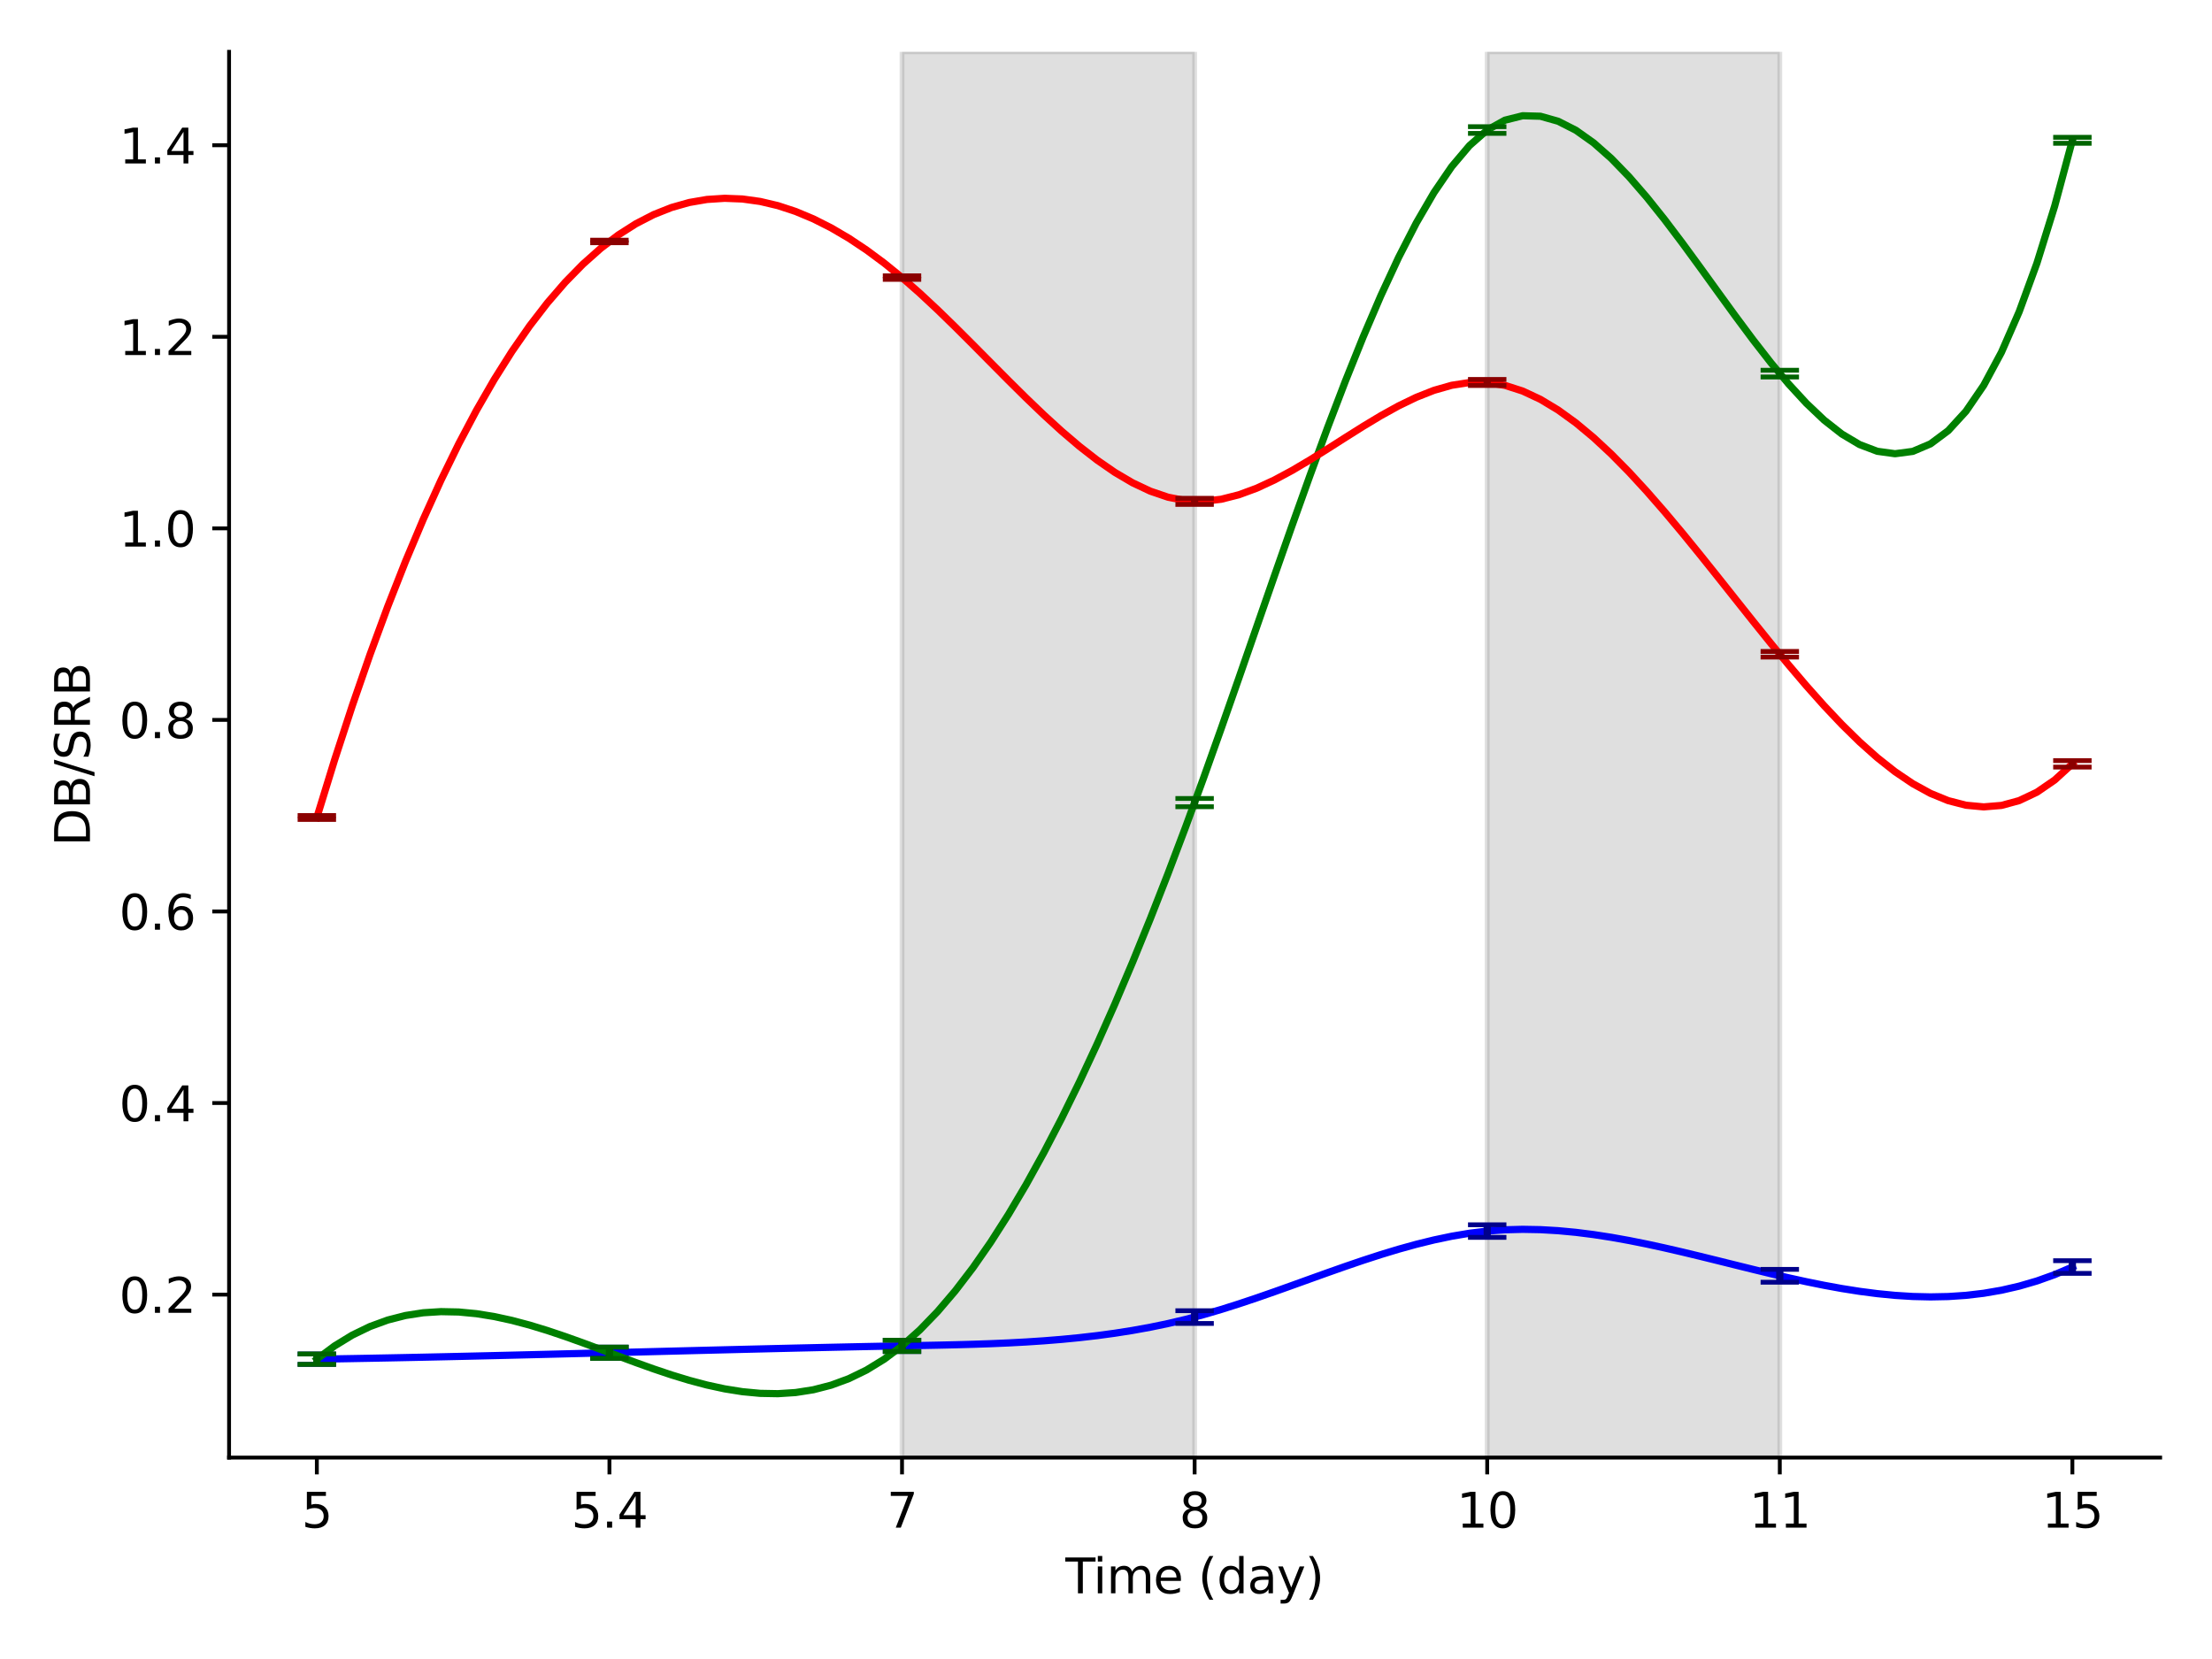 <?xml version="1.0" encoding="utf-8" standalone="no"?>
<!DOCTYPE svg PUBLIC "-//W3C//DTD SVG 1.1//EN"
  "http://www.w3.org/Graphics/SVG/1.1/DTD/svg11.dtd">
<svg xmlns:xlink="http://www.w3.org/1999/xlink" width="460.8pt" height="345.6pt" viewBox="0 0 460.8 345.6" xmlns="http://www.w3.org/2000/svg" version="1.1">
 <defs>
  <style type="text/css">*{stroke-linejoin: round; stroke-linecap: butt}</style>
 </defs>
 <g id="figure_1">
  <g id="patch_1">
   <path d="M 0 345.6 
L 460.8 345.6 
L 460.8 0 
L 0 0 
L 0 345.6 
z
" style="fill: none"/>
  </g>
  <g id="axes_1">
   <g id="patch_2">
    <path d="M 47.72 303.64 
L 450 303.64 
L 450 10.8 
L 47.72 10.8 
L 47.72 303.64 
z
" style="fill: none"/>
   </g>
   <g id="patch_3">
    <path d="M 187.908 303.64 
L 187.908 10.8 
L 248.86 10.8 
L 248.86 303.64 
z
" clip-path="url(#pcff5636d56)" style="fill: #808080; opacity: 0.25; stroke: #808080; stroke-linejoin: miter"/>
   </g>
   <g id="patch_4">
    <path d="M 309.812 303.64 
L 309.812 10.8 
L 370.763 10.8 
L 370.763 303.64 
z
" clip-path="url(#pcff5636d56)" style="fill: #808080; opacity: 0.25; stroke: #808080; stroke-linejoin: miter"/>
   </g>
   <g id="matplotlib.axis_1">
    <g id="xtick_1">
     <g id="line2d_1">
      <defs>
       <path id="mb1da274ef9" d="M 0 0 
L 0 3.5 
" style="stroke: #000000; stroke-width: 0.8"/>
      </defs>
      <g>
       <use xlink:href="#mb1da274ef9" x="66.005" y="303.64" style="stroke: #000000; stroke-width: 0.8"/>
      </g>
     </g>
     <g id="text_1">
      <!-- 5 -->
      <g transform="translate(62.824 318.238) scale(0.1 -0.1)">
       <defs>
        <path id="DejaVuSans-35" d="M 691 4666 
L 3169 4666 
L 3169 4134 
L 1269 4134 
L 1269 2991 
Q 1406 3038 1543 3061 
Q 1681 3084 1819 3084 
Q 2600 3084 3056 2656 
Q 3513 2228 3513 1497 
Q 3513 744 3044 326 
Q 2575 -91 1722 -91 
Q 1428 -91 1123 -41 
Q 819 9 494 109 
L 494 744 
Q 775 591 1075 516 
Q 1375 441 1709 441 
Q 2250 441 2565 725 
Q 2881 1009 2881 1497 
Q 2881 1984 2565 2268 
Q 2250 2553 1709 2553 
Q 1456 2553 1204 2497 
Q 953 2441 691 2322 
L 691 4666 
z
" transform="scale(0.016)"/>
       </defs>
       <use xlink:href="#DejaVuSans-35"/>
      </g>
     </g>
    </g>
    <g id="xtick_2">
     <g id="line2d_2">
      <g>
       <use xlink:href="#mb1da274ef9" x="126.957" y="303.64" style="stroke: #000000; stroke-width: 0.8"/>
      </g>
     </g>
     <g id="text_2">
      <!-- 5.4 -->
      <g transform="translate(119.005 318.238) scale(0.1 -0.1)">
       <defs>
        <path id="DejaVuSans-2e" d="M 684 794 
L 1344 794 
L 1344 0 
L 684 0 
L 684 794 
z
" transform="scale(0.016)"/>
        <path id="DejaVuSans-34" d="M 2419 4116 
L 825 1625 
L 2419 1625 
L 2419 4116 
z
M 2253 4666 
L 3047 4666 
L 3047 1625 
L 3713 1625 
L 3713 1100 
L 3047 1100 
L 3047 0 
L 2419 0 
L 2419 1100 
L 313 1100 
L 313 1709 
L 2253 4666 
z
" transform="scale(0.016)"/>
       </defs>
       <use xlink:href="#DejaVuSans-35"/>
       <use xlink:href="#DejaVuSans-2e" x="63.623"/>
       <use xlink:href="#DejaVuSans-34" x="95.41"/>
      </g>
     </g>
    </g>
    <g id="xtick_3">
     <g id="line2d_3">
      <g>
       <use xlink:href="#mb1da274ef9" x="187.908" y="303.64" style="stroke: #000000; stroke-width: 0.8"/>
      </g>
     </g>
     <g id="text_3">
      <!-- 7 -->
      <g transform="translate(184.727 318.238) scale(0.1 -0.1)">
       <defs>
        <path id="DejaVuSans-37" d="M 525 4666 
L 3525 4666 
L 3525 4397 
L 1831 0 
L 1172 0 
L 2766 4134 
L 525 4134 
L 525 4666 
z
" transform="scale(0.016)"/>
       </defs>
       <use xlink:href="#DejaVuSans-37"/>
      </g>
     </g>
    </g>
    <g id="xtick_4">
     <g id="line2d_4">
      <g>
       <use xlink:href="#mb1da274ef9" x="248.86" y="303.64" style="stroke: #000000; stroke-width: 0.8"/>
      </g>
     </g>
     <g id="text_4">
      <!-- 8 -->
      <g transform="translate(245.679 318.238) scale(0.1 -0.1)">
       <defs>
        <path id="DejaVuSans-38" d="M 2034 2216 
Q 1584 2216 1326 1975 
Q 1069 1734 1069 1313 
Q 1069 891 1326 650 
Q 1584 409 2034 409 
Q 2484 409 2743 651 
Q 3003 894 3003 1313 
Q 3003 1734 2745 1975 
Q 2488 2216 2034 2216 
z
M 1403 2484 
Q 997 2584 770 2862 
Q 544 3141 544 3541 
Q 544 4100 942 4425 
Q 1341 4750 2034 4750 
Q 2731 4750 3128 4425 
Q 3525 4100 3525 3541 
Q 3525 3141 3298 2862 
Q 3072 2584 2669 2484 
Q 3125 2378 3379 2068 
Q 3634 1759 3634 1313 
Q 3634 634 3220 271 
Q 2806 -91 2034 -91 
Q 1263 -91 848 271 
Q 434 634 434 1313 
Q 434 1759 690 2068 
Q 947 2378 1403 2484 
z
M 1172 3481 
Q 1172 3119 1398 2916 
Q 1625 2713 2034 2713 
Q 2441 2713 2670 2916 
Q 2900 3119 2900 3481 
Q 2900 3844 2670 4047 
Q 2441 4250 2034 4250 
Q 1625 4250 1398 4047 
Q 1172 3844 1172 3481 
z
" transform="scale(0.016)"/>
       </defs>
       <use xlink:href="#DejaVuSans-38"/>
      </g>
     </g>
    </g>
    <g id="xtick_5">
     <g id="line2d_5">
      <g>
       <use xlink:href="#mb1da274ef9" x="309.812" y="303.64" style="stroke: #000000; stroke-width: 0.8"/>
      </g>
     </g>
     <g id="text_5">
      <!-- 10 -->
      <g transform="translate(303.449 318.238) scale(0.1 -0.1)">
       <defs>
        <path id="DejaVuSans-31" d="M 794 531 
L 1825 531 
L 1825 4091 
L 703 3866 
L 703 4441 
L 1819 4666 
L 2450 4666 
L 2450 531 
L 3481 531 
L 3481 0 
L 794 0 
L 794 531 
z
" transform="scale(0.016)"/>
        <path id="DejaVuSans-30" d="M 2034 4250 
Q 1547 4250 1301 3770 
Q 1056 3291 1056 2328 
Q 1056 1369 1301 889 
Q 1547 409 2034 409 
Q 2525 409 2770 889 
Q 3016 1369 3016 2328 
Q 3016 3291 2770 3770 
Q 2525 4250 2034 4250 
z
M 2034 4750 
Q 2819 4750 3233 4129 
Q 3647 3509 3647 2328 
Q 3647 1150 3233 529 
Q 2819 -91 2034 -91 
Q 1250 -91 836 529 
Q 422 1150 422 2328 
Q 422 3509 836 4129 
Q 1250 4750 2034 4750 
z
" transform="scale(0.016)"/>
       </defs>
       <use xlink:href="#DejaVuSans-31"/>
       <use xlink:href="#DejaVuSans-30" x="63.623"/>
      </g>
     </g>
    </g>
    <g id="xtick_6">
     <g id="line2d_6">
      <g>
       <use xlink:href="#mb1da274ef9" x="370.763" y="303.64" style="stroke: #000000; stroke-width: 0.8"/>
      </g>
     </g>
     <g id="text_6">
      <!-- 11 -->
      <g transform="translate(364.401 318.238) scale(0.1 -0.1)">
       <use xlink:href="#DejaVuSans-31"/>
       <use xlink:href="#DejaVuSans-31" x="63.623"/>
      </g>
     </g>
    </g>
    <g id="xtick_7">
     <g id="line2d_7">
      <g>
       <use xlink:href="#mb1da274ef9" x="431.715" y="303.64" style="stroke: #000000; stroke-width: 0.8"/>
      </g>
     </g>
     <g id="text_7">
      <!-- 15 -->
      <g transform="translate(425.352 318.238) scale(0.1 -0.1)">
       <use xlink:href="#DejaVuSans-31"/>
       <use xlink:href="#DejaVuSans-35" x="63.623"/>
      </g>
     </g>
    </g>
    <g id="text_8">
     <!-- Time (day) -->
     <g transform="translate(221.938 331.917) scale(0.1 -0.1)">
      <defs>
       <path id="DejaVuSans-54" d="M -19 4666 
L 3928 4666 
L 3928 4134 
L 2272 4134 
L 2272 0 
L 1638 0 
L 1638 4134 
L -19 4134 
L -19 4666 
z
" transform="scale(0.016)"/>
       <path id="DejaVuSans-69" d="M 603 3500 
L 1178 3500 
L 1178 0 
L 603 0 
L 603 3500 
z
M 603 4863 
L 1178 4863 
L 1178 4134 
L 603 4134 
L 603 4863 
z
" transform="scale(0.016)"/>
       <path id="DejaVuSans-6d" d="M 3328 2828 
Q 3544 3216 3844 3400 
Q 4144 3584 4550 3584 
Q 5097 3584 5394 3201 
Q 5691 2819 5691 2113 
L 5691 0 
L 5113 0 
L 5113 2094 
Q 5113 2597 4934 2840 
Q 4756 3084 4391 3084 
Q 3944 3084 3684 2787 
Q 3425 2491 3425 1978 
L 3425 0 
L 2847 0 
L 2847 2094 
Q 2847 2600 2669 2842 
Q 2491 3084 2119 3084 
Q 1678 3084 1418 2786 
Q 1159 2488 1159 1978 
L 1159 0 
L 581 0 
L 581 3500 
L 1159 3500 
L 1159 2956 
Q 1356 3278 1631 3431 
Q 1906 3584 2284 3584 
Q 2666 3584 2933 3390 
Q 3200 3197 3328 2828 
z
" transform="scale(0.016)"/>
       <path id="DejaVuSans-65" d="M 3597 1894 
L 3597 1613 
L 953 1613 
Q 991 1019 1311 708 
Q 1631 397 2203 397 
Q 2534 397 2845 478 
Q 3156 559 3463 722 
L 3463 178 
Q 3153 47 2828 -22 
Q 2503 -91 2169 -91 
Q 1331 -91 842 396 
Q 353 884 353 1716 
Q 353 2575 817 3079 
Q 1281 3584 2069 3584 
Q 2775 3584 3186 3129 
Q 3597 2675 3597 1894 
z
M 3022 2063 
Q 3016 2534 2758 2815 
Q 2500 3097 2075 3097 
Q 1594 3097 1305 2825 
Q 1016 2553 972 2059 
L 3022 2063 
z
" transform="scale(0.016)"/>
       <path id="DejaVuSans-20" transform="scale(0.016)"/>
       <path id="DejaVuSans-28" d="M 1984 4856 
Q 1566 4138 1362 3434 
Q 1159 2731 1159 2009 
Q 1159 1288 1364 580 
Q 1569 -128 1984 -844 
L 1484 -844 
Q 1016 -109 783 600 
Q 550 1309 550 2009 
Q 550 2706 781 3412 
Q 1013 4119 1484 4856 
L 1984 4856 
z
" transform="scale(0.016)"/>
       <path id="DejaVuSans-64" d="M 2906 2969 
L 2906 4863 
L 3481 4863 
L 3481 0 
L 2906 0 
L 2906 525 
Q 2725 213 2448 61 
Q 2172 -91 1784 -91 
Q 1150 -91 751 415 
Q 353 922 353 1747 
Q 353 2572 751 3078 
Q 1150 3584 1784 3584 
Q 2172 3584 2448 3432 
Q 2725 3281 2906 2969 
z
M 947 1747 
Q 947 1113 1208 752 
Q 1469 391 1925 391 
Q 2381 391 2643 752 
Q 2906 1113 2906 1747 
Q 2906 2381 2643 2742 
Q 2381 3103 1925 3103 
Q 1469 3103 1208 2742 
Q 947 2381 947 1747 
z
" transform="scale(0.016)"/>
       <path id="DejaVuSans-61" d="M 2194 1759 
Q 1497 1759 1228 1600 
Q 959 1441 959 1056 
Q 959 750 1161 570 
Q 1363 391 1709 391 
Q 2188 391 2477 730 
Q 2766 1069 2766 1631 
L 2766 1759 
L 2194 1759 
z
M 3341 1997 
L 3341 0 
L 2766 0 
L 2766 531 
Q 2569 213 2275 61 
Q 1981 -91 1556 -91 
Q 1019 -91 701 211 
Q 384 513 384 1019 
Q 384 1609 779 1909 
Q 1175 2209 1959 2209 
L 2766 2209 
L 2766 2266 
Q 2766 2663 2505 2880 
Q 2244 3097 1772 3097 
Q 1472 3097 1187 3025 
Q 903 2953 641 2809 
L 641 3341 
Q 956 3463 1253 3523 
Q 1550 3584 1831 3584 
Q 2591 3584 2966 3190 
Q 3341 2797 3341 1997 
z
" transform="scale(0.016)"/>
       <path id="DejaVuSans-79" d="M 2059 -325 
Q 1816 -950 1584 -1140 
Q 1353 -1331 966 -1331 
L 506 -1331 
L 506 -850 
L 844 -850 
Q 1081 -850 1212 -737 
Q 1344 -625 1503 -206 
L 1606 56 
L 191 3500 
L 800 3500 
L 1894 763 
L 2988 3500 
L 3597 3500 
L 2059 -325 
z
" transform="scale(0.016)"/>
       <path id="DejaVuSans-29" d="M 513 4856 
L 1013 4856 
Q 1481 4119 1714 3412 
Q 1947 2706 1947 2009 
Q 1947 1309 1714 600 
Q 1481 -109 1013 -844 
L 513 -844 
Q 928 -128 1133 580 
Q 1338 1288 1338 2009 
Q 1338 2731 1133 3434 
Q 928 4138 513 4856 
z
" transform="scale(0.016)"/>
      </defs>
      <use xlink:href="#DejaVuSans-54"/>
      <use xlink:href="#DejaVuSans-69" x="57.959"/>
      <use xlink:href="#DejaVuSans-6d" x="85.742"/>
      <use xlink:href="#DejaVuSans-65" x="183.154"/>
      <use xlink:href="#DejaVuSans-20" x="244.678"/>
      <use xlink:href="#DejaVuSans-28" x="276.465"/>
      <use xlink:href="#DejaVuSans-64" x="315.479"/>
      <use xlink:href="#DejaVuSans-61" x="378.955"/>
      <use xlink:href="#DejaVuSans-79" x="440.234"/>
      <use xlink:href="#DejaVuSans-29" x="499.414"/>
     </g>
    </g>
   </g>
   <g id="matplotlib.axis_2">
    <g id="ytick_1">
     <g id="line2d_8">
      <defs>
       <path id="m3e3fe5057f" d="M 0 0 
L -3.5 0 
" style="stroke: #000000; stroke-width: 0.8"/>
      </defs>
      <g>
       <use xlink:href="#m3e3fe5057f" x="47.72" y="269.686" style="stroke: #000000; stroke-width: 0.8"/>
      </g>
     </g>
     <g id="text_9">
      <!-- 0.2 -->
      <g transform="translate(24.817 273.485) scale(0.1 -0.1)">
       <defs>
        <path id="DejaVuSans-32" d="M 1228 531 
L 3431 531 
L 3431 0 
L 469 0 
L 469 531 
Q 828 903 1448 1529 
Q 2069 2156 2228 2338 
Q 2531 2678 2651 2914 
Q 2772 3150 2772 3378 
Q 2772 3750 2511 3984 
Q 2250 4219 1831 4219 
Q 1534 4219 1204 4116 
Q 875 4013 500 3803 
L 500 4441 
Q 881 4594 1212 4672 
Q 1544 4750 1819 4750 
Q 2544 4750 2975 4387 
Q 3406 4025 3406 3419 
Q 3406 3131 3298 2873 
Q 3191 2616 2906 2266 
Q 2828 2175 2409 1742 
Q 1991 1309 1228 531 
z
" transform="scale(0.016)"/>
       </defs>
       <use xlink:href="#DejaVuSans-30"/>
       <use xlink:href="#DejaVuSans-2e" x="63.623"/>
       <use xlink:href="#DejaVuSans-32" x="95.41"/>
      </g>
     </g>
    </g>
    <g id="ytick_2">
     <g id="line2d_9">
      <g>
       <use xlink:href="#m3e3fe5057f" x="47.72" y="229.78" style="stroke: #000000; stroke-width: 0.8"/>
      </g>
     </g>
     <g id="text_10">
      <!-- 0.4 -->
      <g transform="translate(24.817 233.58) scale(0.1 -0.1)">
       <use xlink:href="#DejaVuSans-30"/>
       <use xlink:href="#DejaVuSans-2e" x="63.623"/>
       <use xlink:href="#DejaVuSans-34" x="95.41"/>
      </g>
     </g>
    </g>
    <g id="ytick_3">
     <g id="line2d_10">
      <g>
       <use xlink:href="#m3e3fe5057f" x="47.72" y="189.875" style="stroke: #000000; stroke-width: 0.8"/>
      </g>
     </g>
     <g id="text_11">
      <!-- 0.6 -->
      <g transform="translate(24.817 193.674) scale(0.1 -0.1)">
       <defs>
        <path id="DejaVuSans-36" d="M 2113 2584 
Q 1688 2584 1439 2293 
Q 1191 2003 1191 1497 
Q 1191 994 1439 701 
Q 1688 409 2113 409 
Q 2538 409 2786 701 
Q 3034 994 3034 1497 
Q 3034 2003 2786 2293 
Q 2538 2584 2113 2584 
z
M 3366 4563 
L 3366 3988 
Q 3128 4100 2886 4159 
Q 2644 4219 2406 4219 
Q 1781 4219 1451 3797 
Q 1122 3375 1075 2522 
Q 1259 2794 1537 2939 
Q 1816 3084 2150 3084 
Q 2853 3084 3261 2657 
Q 3669 2231 3669 1497 
Q 3669 778 3244 343 
Q 2819 -91 2113 -91 
Q 1303 -91 875 529 
Q 447 1150 447 2328 
Q 447 3434 972 4092 
Q 1497 4750 2381 4750 
Q 2619 4750 2861 4703 
Q 3103 4656 3366 4563 
z
" transform="scale(0.016)"/>
       </defs>
       <use xlink:href="#DejaVuSans-30"/>
       <use xlink:href="#DejaVuSans-2e" x="63.623"/>
       <use xlink:href="#DejaVuSans-36" x="95.41"/>
      </g>
     </g>
    </g>
    <g id="ytick_4">
     <g id="line2d_11">
      <g>
       <use xlink:href="#m3e3fe5057f" x="47.72" y="149.97" style="stroke: #000000; stroke-width: 0.8"/>
      </g>
     </g>
     <g id="text_12">
      <!-- 0.8 -->
      <g transform="translate(24.817 153.769) scale(0.1 -0.1)">
       <use xlink:href="#DejaVuSans-30"/>
       <use xlink:href="#DejaVuSans-2e" x="63.623"/>
       <use xlink:href="#DejaVuSans-38" x="95.41"/>
      </g>
     </g>
    </g>
    <g id="ytick_5">
     <g id="line2d_12">
      <g>
       <use xlink:href="#m3e3fe5057f" x="47.72" y="110.065" style="stroke: #000000; stroke-width: 0.8"/>
      </g>
     </g>
     <g id="text_13">
      <!-- 1.0 -->
      <g transform="translate(24.817 113.864) scale(0.1 -0.1)">
       <use xlink:href="#DejaVuSans-31"/>
       <use xlink:href="#DejaVuSans-2e" x="63.623"/>
       <use xlink:href="#DejaVuSans-30" x="95.41"/>
      </g>
     </g>
    </g>
    <g id="ytick_6">
     <g id="line2d_13">
      <g>
       <use xlink:href="#m3e3fe5057f" x="47.72" y="70.159" style="stroke: #000000; stroke-width: 0.8"/>
      </g>
     </g>
     <g id="text_14">
      <!-- 1.2 -->
      <g transform="translate(24.817 73.958) scale(0.1 -0.1)">
       <use xlink:href="#DejaVuSans-31"/>
       <use xlink:href="#DejaVuSans-2e" x="63.623"/>
       <use xlink:href="#DejaVuSans-32" x="95.41"/>
      </g>
     </g>
    </g>
    <g id="ytick_7">
     <g id="line2d_14">
      <g>
       <use xlink:href="#m3e3fe5057f" x="47.72" y="30.254" style="stroke: #000000; stroke-width: 0.8"/>
      </g>
     </g>
     <g id="text_15">
      <!-- 1.4 -->
      <g transform="translate(24.817 34.053) scale(0.1 -0.1)">
       <use xlink:href="#DejaVuSans-31"/>
       <use xlink:href="#DejaVuSans-2e" x="63.623"/>
       <use xlink:href="#DejaVuSans-34" x="95.41"/>
      </g>
     </g>
    </g>
    <g id="text_16">
     <!-- DB/SRB -->
     <g transform="translate(18.737 176.264) rotate(-90) scale(0.1 -0.1)">
      <defs>
       <path id="DejaVuSans-44" d="M 1259 4147 
L 1259 519 
L 2022 519 
Q 2988 519 3436 956 
Q 3884 1394 3884 2338 
Q 3884 3275 3436 3711 
Q 2988 4147 2022 4147 
L 1259 4147 
z
M 628 4666 
L 1925 4666 
Q 3281 4666 3915 4102 
Q 4550 3538 4550 2338 
Q 4550 1131 3912 565 
Q 3275 0 1925 0 
L 628 0 
L 628 4666 
z
" transform="scale(0.016)"/>
       <path id="DejaVuSans-42" d="M 1259 2228 
L 1259 519 
L 2272 519 
Q 2781 519 3026 730 
Q 3272 941 3272 1375 
Q 3272 1813 3026 2020 
Q 2781 2228 2272 2228 
L 1259 2228 
z
M 1259 4147 
L 1259 2741 
L 2194 2741 
Q 2656 2741 2882 2914 
Q 3109 3088 3109 3444 
Q 3109 3797 2882 3972 
Q 2656 4147 2194 4147 
L 1259 4147 
z
M 628 4666 
L 2241 4666 
Q 2963 4666 3353 4366 
Q 3744 4066 3744 3513 
Q 3744 3084 3544 2831 
Q 3344 2578 2956 2516 
Q 3422 2416 3680 2098 
Q 3938 1781 3938 1306 
Q 3938 681 3513 340 
Q 3088 0 2303 0 
L 628 0 
L 628 4666 
z
" transform="scale(0.016)"/>
       <path id="DejaVuSans-2f" d="M 1625 4666 
L 2156 4666 
L 531 -594 
L 0 -594 
L 1625 4666 
z
" transform="scale(0.016)"/>
       <path id="DejaVuSans-53" d="M 3425 4513 
L 3425 3897 
Q 3066 4069 2747 4153 
Q 2428 4238 2131 4238 
Q 1616 4238 1336 4038 
Q 1056 3838 1056 3469 
Q 1056 3159 1242 3001 
Q 1428 2844 1947 2747 
L 2328 2669 
Q 3034 2534 3370 2195 
Q 3706 1856 3706 1288 
Q 3706 609 3251 259 
Q 2797 -91 1919 -91 
Q 1588 -91 1214 -16 
Q 841 59 441 206 
L 441 856 
Q 825 641 1194 531 
Q 1563 422 1919 422 
Q 2459 422 2753 634 
Q 3047 847 3047 1241 
Q 3047 1584 2836 1778 
Q 2625 1972 2144 2069 
L 1759 2144 
Q 1053 2284 737 2584 
Q 422 2884 422 3419 
Q 422 4038 858 4394 
Q 1294 4750 2059 4750 
Q 2388 4750 2728 4690 
Q 3069 4631 3425 4513 
z
" transform="scale(0.016)"/>
       <path id="DejaVuSans-52" d="M 2841 2188 
Q 3044 2119 3236 1894 
Q 3428 1669 3622 1275 
L 4263 0 
L 3584 0 
L 2988 1197 
Q 2756 1666 2539 1819 
Q 2322 1972 1947 1972 
L 1259 1972 
L 1259 0 
L 628 0 
L 628 4666 
L 2053 4666 
Q 2853 4666 3247 4331 
Q 3641 3997 3641 3322 
Q 3641 2881 3436 2590 
Q 3231 2300 2841 2188 
z
M 1259 4147 
L 1259 2491 
L 2053 2491 
Q 2509 2491 2742 2702 
Q 2975 2913 2975 3322 
Q 2975 3731 2742 3939 
Q 2509 4147 2053 4147 
L 1259 4147 
z
" transform="scale(0.016)"/>
      </defs>
      <use xlink:href="#DejaVuSans-44"/>
      <use xlink:href="#DejaVuSans-42" x="77.002"/>
      <use xlink:href="#DejaVuSans-2f" x="145.605"/>
      <use xlink:href="#DejaVuSans-53" x="179.297"/>
      <use xlink:href="#DejaVuSans-52" x="242.773"/>
      <use xlink:href="#DejaVuSans-42" x="312.256"/>
     </g>
    </g>
   </g>
   <g id="line2d_15">
    <path d="M 66.005 283.141 
L 69.699 283.081 
L 73.394 283.017 
L 77.088 282.95 
L 80.782 282.879 
L 84.476 282.805 
L 88.17 282.728 
L 91.864 282.648 
L 95.558 282.566 
L 99.252 282.481 
L 102.946 282.395 
L 106.64 282.306 
L 110.334 282.216 
L 114.028 282.125 
L 117.722 282.033 
L 121.416 281.94 
L 125.11 281.846 
L 128.804 281.751 
L 132.498 281.657 
L 136.192 281.562 
L 139.886 281.468 
L 143.58 281.374 
L 147.274 281.28 
L 150.968 281.188 
L 154.662 281.097 
L 158.356 281.007 
L 162.05 280.919 
L 165.744 280.832 
L 169.438 280.748 
L 173.132 280.666 
L 176.826 280.586 
L 180.52 280.509 
L 184.214 280.435 
L 187.908 280.364 
L 191.603 280.296 
L 195.297 280.223 
L 198.991 280.14 
L 202.685 280.039 
L 206.379 279.913 
L 210.073 279.755 
L 213.767 279.557 
L 217.461 279.314 
L 221.155 279.017 
L 224.849 278.659 
L 228.543 278.234 
L 232.237 277.734 
L 235.931 277.153 
L 239.625 276.483 
L 243.319 275.716 
L 247.013 274.847 
L 250.707 273.868 
L 254.401 272.785 
L 258.095 271.615 
L 261.789 270.378 
L 265.483 269.091 
L 269.177 267.773 
L 272.871 266.442 
L 276.565 265.117 
L 280.259 263.815 
L 283.953 262.555 
L 287.647 261.356 
L 291.341 260.235 
L 295.035 259.212 
L 298.729 258.304 
L 302.423 257.529 
L 306.117 256.907 
L 309.812 256.455 
L 313.506 256.186 
L 317.2 256.092 
L 320.894 256.159 
L 324.588 256.373 
L 328.282 256.72 
L 331.976 257.186 
L 335.67 257.757 
L 339.364 258.42 
L 343.058 259.16 
L 346.752 259.963 
L 350.446 260.816 
L 354.14 261.705 
L 357.834 262.615 
L 361.528 263.533 
L 365.222 264.445 
L 368.916 265.337 
L 372.61 266.195 
L 376.304 267.005 
L 379.998 267.753 
L 383.692 268.426 
L 387.386 269.009 
L 391.08 269.488 
L 394.774 269.85 
L 398.468 270.081 
L 402.162 270.166 
L 405.856 270.093 
L 409.55 269.846 
L 413.244 269.412 
L 416.938 268.777 
L 420.632 267.927 
L 424.326 266.849 
L 428.021 265.528 
L 431.715 263.95 
" clip-path="url(#pcff5636d56)" style="fill: none; stroke: #0000ff; stroke-width: 1.5; stroke-linecap: square"/>
   </g>
   <g id="LineCollection_1">
    <path d="M 66.005 284.225 
L 66.005 282.057 
" clip-path="url(#pcff5636d56)" style="fill: none; stroke: #00008b; stroke-width: 1.5"/>
   </g>
   <g id="line2d_16">
    <defs>
     <path id="m92b9a9c294" d="M 4 0 
L -4 -0 
" style="stroke: #00008b"/>
    </defs>
    <g clip-path="url(#pcff5636d56)">
     <use xlink:href="#m92b9a9c294" x="66.005" y="284.225" style="fill: #00008b; stroke: #00008b"/>
    </g>
   </g>
   <g id="line2d_17">
    <g clip-path="url(#pcff5636d56)">
     <use xlink:href="#m92b9a9c294" x="66.005" y="282.057" style="fill: #00008b; stroke: #00008b"/>
    </g>
   </g>
   <g id="LineCollection_2">
    <path d="M 126.957 282.972 
L 126.957 280.625 
" clip-path="url(#pcff5636d56)" style="fill: none; stroke: #00008b; stroke-width: 1.5"/>
   </g>
   <g id="line2d_18">
    <g clip-path="url(#pcff5636d56)">
     <use xlink:href="#m92b9a9c294" x="126.957" y="282.972" style="fill: #00008b; stroke: #00008b"/>
    </g>
   </g>
   <g id="line2d_19">
    <g clip-path="url(#pcff5636d56)">
     <use xlink:href="#m92b9a9c294" x="126.957" y="280.625" style="fill: #00008b; stroke: #00008b"/>
    </g>
   </g>
   <g id="LineCollection_3">
    <path d="M 187.908 281.541 
L 187.908 279.187 
" clip-path="url(#pcff5636d56)" style="fill: none; stroke: #00008b; stroke-width: 1.5"/>
   </g>
   <g id="line2d_20">
    <g clip-path="url(#pcff5636d56)">
     <use xlink:href="#m92b9a9c294" x="187.908" y="281.541" style="fill: #00008b; stroke: #00008b"/>
    </g>
   </g>
   <g id="line2d_21">
    <g clip-path="url(#pcff5636d56)">
     <use xlink:href="#m92b9a9c294" x="187.908" y="279.187" style="fill: #00008b; stroke: #00008b"/>
    </g>
   </g>
   <g id="LineCollection_4">
    <path d="M 248.86 275.7 
L 248.86 273.043 
" clip-path="url(#pcff5636d56)" style="fill: none; stroke: #00008b; stroke-width: 1.5"/>
   </g>
   <g id="line2d_22">
    <g clip-path="url(#pcff5636d56)">
     <use xlink:href="#m92b9a9c294" x="248.86" y="275.7" style="fill: #00008b; stroke: #00008b"/>
    </g>
   </g>
   <g id="line2d_23">
    <g clip-path="url(#pcff5636d56)">
     <use xlink:href="#m92b9a9c294" x="248.86" y="273.043" style="fill: #00008b; stroke: #00008b"/>
    </g>
   </g>
   <g id="LineCollection_5">
    <path d="M 309.812 257.765 
L 309.812 255.145 
" clip-path="url(#pcff5636d56)" style="fill: none; stroke: #00008b; stroke-width: 1.5"/>
   </g>
   <g id="line2d_24">
    <g clip-path="url(#pcff5636d56)">
     <use xlink:href="#m92b9a9c294" x="309.812" y="257.765" style="fill: #00008b; stroke: #00008b"/>
    </g>
   </g>
   <g id="line2d_25">
    <g clip-path="url(#pcff5636d56)">
     <use xlink:href="#m92b9a9c294" x="309.812" y="255.145" style="fill: #00008b; stroke: #00008b"/>
    </g>
   </g>
   <g id="LineCollection_6">
    <path d="M 370.763 267.108 
L 370.763 264.434 
" clip-path="url(#pcff5636d56)" style="fill: none; stroke: #00008b; stroke-width: 1.5"/>
   </g>
   <g id="line2d_26">
    <g clip-path="url(#pcff5636d56)">
     <use xlink:href="#m92b9a9c294" x="370.763" y="267.108" style="fill: #00008b; stroke: #00008b"/>
    </g>
   </g>
   <g id="line2d_27">
    <g clip-path="url(#pcff5636d56)">
     <use xlink:href="#m92b9a9c294" x="370.763" y="264.434" style="fill: #00008b; stroke: #00008b"/>
    </g>
   </g>
   <g id="LineCollection_7">
    <path d="M 431.715 265.271 
L 431.715 262.629 
" clip-path="url(#pcff5636d56)" style="fill: none; stroke: #00008b; stroke-width: 1.5"/>
   </g>
   <g id="line2d_28">
    <g clip-path="url(#pcff5636d56)">
     <use xlink:href="#m92b9a9c294" x="431.715" y="265.271" style="fill: #00008b; stroke: #00008b"/>
    </g>
   </g>
   <g id="line2d_29">
    <g clip-path="url(#pcff5636d56)">
     <use xlink:href="#m92b9a9c294" x="431.715" y="262.629" style="fill: #00008b; stroke: #00008b"/>
    </g>
   </g>
   <g id="line2d_30">
    <path d="M 66.005 283.141 
L 69.699 280.381 
L 73.394 278.124 
L 77.088 276.337 
L 80.782 274.987 
L 84.476 274.042 
L 88.17 273.47 
L 91.864 273.237 
L 95.558 273.313 
L 99.252 273.664 
L 102.946 274.258 
L 106.64 275.062 
L 110.334 276.044 
L 114.028 277.172 
L 117.722 278.413 
L 121.416 279.735 
L 125.11 281.105 
L 128.804 282.491 
L 132.498 283.861 
L 136.192 285.181 
L 139.886 286.42 
L 143.58 287.546 
L 147.274 288.525 
L 150.968 289.325 
L 154.662 289.914 
L 158.356 290.26 
L 162.05 290.329 
L 165.744 290.09 
L 169.438 289.511 
L 173.132 288.558 
L 176.826 287.199 
L 180.52 285.402 
L 184.214 283.135 
L 187.908 280.364 
L 191.603 277.066 
L 195.297 273.245 
L 198.991 268.915 
L 202.685 264.089 
L 206.379 258.779 
L 210.073 252.999 
L 213.767 246.762 
L 217.461 240.081 
L 221.155 232.969 
L 224.849 225.438 
L 228.543 217.503 
L 232.237 209.175 
L 235.931 200.469 
L 239.625 191.396 
L 243.319 181.971 
L 247.013 172.205 
L 250.707 162.115 
L 254.401 151.753 
L 258.095 141.21 
L 261.789 130.581 
L 265.483 119.959 
L 269.177 109.438 
L 272.871 99.111 
L 276.565 89.071 
L 280.259 79.413 
L 283.953 70.229 
L 287.647 61.613 
L 291.341 53.659 
L 295.035 46.46 
L 298.729 40.11 
L 302.423 34.702 
L 306.117 30.33 
L 309.812 27.087 
L 313.506 25.036 
L 317.2 24.111 
L 320.894 24.216 
L 324.588 25.256 
L 328.282 27.134 
L 331.976 29.753 
L 335.67 33.018 
L 339.364 36.832 
L 343.058 41.099 
L 346.752 45.722 
L 350.446 50.607 
L 354.14 55.656 
L 357.834 60.772 
L 361.528 65.861 
L 365.222 70.826 
L 368.916 75.57 
L 372.61 79.997 
L 376.304 84.011 
L 379.998 87.516 
L 383.692 90.415 
L 387.386 92.613 
L 391.08 94.012 
L 394.774 94.518 
L 398.468 94.033 
L 402.162 92.462 
L 405.856 89.708 
L 409.55 85.674 
L 413.244 80.266 
L 416.938 73.386 
L 420.632 64.938 
L 424.326 54.826 
L 428.021 42.954 
L 431.715 29.226 
" clip-path="url(#pcff5636d56)" style="fill: none; stroke: #008000; stroke-width: 1.5; stroke-linecap: square"/>
   </g>
   <g id="LineCollection_8">
    <path d="M 66.005 284.225 
L 66.005 282.057 
" clip-path="url(#pcff5636d56)" style="fill: none; stroke: #006400; stroke-width: 1.5"/>
   </g>
   <g id="line2d_31">
    <defs>
     <path id="mfaa319466b" d="M 4 0 
L -4 -0 
" style="stroke: #006400"/>
    </defs>
    <g clip-path="url(#pcff5636d56)">
     <use xlink:href="#mfaa319466b" x="66.005" y="284.225" style="fill: #006400; stroke: #006400"/>
    </g>
   </g>
   <g id="line2d_32">
    <g clip-path="url(#pcff5636d56)">
     <use xlink:href="#mfaa319466b" x="66.005" y="282.057" style="fill: #006400; stroke: #006400"/>
    </g>
   </g>
   <g id="LineCollection_9">
    <path d="M 126.957 282.972 
L 126.957 280.625 
" clip-path="url(#pcff5636d56)" style="fill: none; stroke: #006400; stroke-width: 1.5"/>
   </g>
   <g id="line2d_33">
    <g clip-path="url(#pcff5636d56)">
     <use xlink:href="#mfaa319466b" x="126.957" y="282.972" style="fill: #006400; stroke: #006400"/>
    </g>
   </g>
   <g id="line2d_34">
    <g clip-path="url(#pcff5636d56)">
     <use xlink:href="#mfaa319466b" x="126.957" y="280.625" style="fill: #006400; stroke: #006400"/>
    </g>
   </g>
   <g id="LineCollection_10">
    <path d="M 187.908 281.541 
L 187.908 279.187 
" clip-path="url(#pcff5636d56)" style="fill: none; stroke: #006400; stroke-width: 1.5"/>
   </g>
   <g id="line2d_35">
    <g clip-path="url(#pcff5636d56)">
     <use xlink:href="#mfaa319466b" x="187.908" y="281.541" style="fill: #006400; stroke: #006400"/>
    </g>
   </g>
   <g id="line2d_36">
    <g clip-path="url(#pcff5636d56)">
     <use xlink:href="#mfaa319466b" x="187.908" y="279.187" style="fill: #006400; stroke: #006400"/>
    </g>
   </g>
   <g id="LineCollection_11">
    <path d="M 248.86 168.058 
L 248.86 166.34 
" clip-path="url(#pcff5636d56)" style="fill: none; stroke: #006400; stroke-width: 1.5"/>
   </g>
   <g id="line2d_37">
    <g clip-path="url(#pcff5636d56)">
     <use xlink:href="#mfaa319466b" x="248.86" y="168.058" style="fill: #006400; stroke: #006400"/>
    </g>
   </g>
   <g id="line2d_38">
    <g clip-path="url(#pcff5636d56)">
     <use xlink:href="#mfaa319466b" x="248.86" y="166.34" style="fill: #006400; stroke: #006400"/>
    </g>
   </g>
   <g id="LineCollection_12">
    <path d="M 309.812 27.787 
L 309.812 26.388 
" clip-path="url(#pcff5636d56)" style="fill: none; stroke: #006400; stroke-width: 1.5"/>
   </g>
   <g id="line2d_39">
    <g clip-path="url(#pcff5636d56)">
     <use xlink:href="#mfaa319466b" x="309.812" y="27.787" style="fill: #006400; stroke: #006400"/>
    </g>
   </g>
   <g id="line2d_40">
    <g clip-path="url(#pcff5636d56)">
     <use xlink:href="#mfaa319466b" x="309.812" y="26.388" style="fill: #006400; stroke: #006400"/>
    </g>
   </g>
   <g id="LineCollection_13">
    <path d="M 370.763 78.533 
L 370.763 77.124 
" clip-path="url(#pcff5636d56)" style="fill: none; stroke: #006400; stroke-width: 1.5"/>
   </g>
   <g id="line2d_41">
    <g clip-path="url(#pcff5636d56)">
     <use xlink:href="#mfaa319466b" x="370.763" y="78.533" style="fill: #006400; stroke: #006400"/>
    </g>
   </g>
   <g id="line2d_42">
    <g clip-path="url(#pcff5636d56)">
     <use xlink:href="#mfaa319466b" x="370.763" y="77.124" style="fill: #006400; stroke: #006400"/>
    </g>
   </g>
   <g id="LineCollection_14">
    <path d="M 431.715 29.847 
L 431.715 28.605 
" clip-path="url(#pcff5636d56)" style="fill: none; stroke: #006400; stroke-width: 1.5"/>
   </g>
   <g id="line2d_43">
    <g clip-path="url(#pcff5636d56)">
     <use xlink:href="#mfaa319466b" x="431.715" y="29.847" style="fill: #006400; stroke: #006400"/>
    </g>
   </g>
   <g id="line2d_44">
    <g clip-path="url(#pcff5636d56)">
     <use xlink:href="#mfaa319466b" x="431.715" y="28.605" style="fill: #006400; stroke: #006400"/>
    </g>
   </g>
   <g id="line2d_45">
    <path d="M 66.005 170.298 
L 69.699 158.311 
L 73.394 146.995 
L 77.088 136.338 
L 80.782 126.326 
L 84.476 116.947 
L 88.17 108.187 
L 91.864 100.033 
L 95.558 92.473 
L 99.252 85.492 
L 102.946 79.078 
L 106.64 73.218 
L 110.334 67.898 
L 114.028 63.106 
L 117.722 58.828 
L 121.416 55.052 
L 125.11 51.763 
L 128.804 48.95 
L 132.498 46.598 
L 136.192 44.695 
L 139.886 43.228 
L 143.58 42.183 
L 147.274 41.548 
L 150.968 41.309 
L 154.662 41.453 
L 158.356 41.967 
L 162.05 42.838 
L 165.744 44.052 
L 169.438 45.598 
L 173.132 47.46 
L 176.826 49.628 
L 180.52 52.086 
L 184.214 54.823 
L 187.908 57.825 
L 191.603 61.072 
L 195.297 64.518 
L 198.991 68.111 
L 202.685 71.799 
L 206.379 75.529 
L 210.073 79.248 
L 213.767 82.904 
L 217.461 86.444 
L 221.155 89.816 
L 224.849 92.967 
L 228.543 95.845 
L 232.237 98.397 
L 235.931 100.571 
L 239.625 102.314 
L 243.319 103.574 
L 247.013 104.298 
L 250.707 104.437 
L 254.401 104.001 
L 258.095 103.065 
L 261.789 101.703 
L 265.483 99.99 
L 269.177 98.004 
L 272.871 95.819 
L 276.565 93.511 
L 280.259 91.155 
L 283.953 88.828 
L 287.647 86.604 
L 291.341 84.56 
L 295.035 82.771 
L 298.729 81.312 
L 302.423 80.26 
L 306.117 79.689 
L 309.812 79.676 
L 313.506 80.276 
L 317.2 81.463 
L 320.894 83.191 
L 324.588 85.415 
L 328.282 88.088 
L 331.976 91.165 
L 335.67 94.6 
L 339.364 98.346 
L 343.058 102.359 
L 346.752 106.591 
L 350.446 110.998 
L 354.14 115.533 
L 357.834 120.15 
L 361.528 124.804 
L 365.222 129.448 
L 368.916 134.038 
L 372.61 138.525 
L 376.304 142.866 
L 379.998 147.014 
L 383.692 150.923 
L 387.386 154.548 
L 391.08 157.841 
L 394.774 160.758 
L 398.468 163.253 
L 402.162 165.279 
L 405.856 166.791 
L 409.55 167.743 
L 413.244 168.089 
L 416.938 167.784 
L 420.632 166.78 
L 424.326 165.033 
L 428.021 162.496 
L 431.715 159.123 
" clip-path="url(#pcff5636d56)" style="fill: none; stroke: #ff0000; stroke-width: 1.5; stroke-linecap: square"/>
   </g>
   <g id="LineCollection_15">
    <path d="M 66.005 170.708 
L 66.005 169.889 
" clip-path="url(#pcff5636d56)" style="fill: none; stroke: #8b0000; stroke-width: 1.5"/>
   </g>
   <g id="line2d_46">
    <defs>
     <path id="m22cee4924b" d="M 4 0 
L -4 -0 
" style="stroke: #8b0000"/>
    </defs>
    <g clip-path="url(#pcff5636d56)">
     <use xlink:href="#m22cee4924b" x="66.005" y="170.708" style="fill: #8b0000; stroke: #8b0000"/>
    </g>
   </g>
   <g id="line2d_47">
    <g clip-path="url(#pcff5636d56)">
     <use xlink:href="#m22cee4924b" x="66.005" y="169.889" style="fill: #8b0000; stroke: #8b0000"/>
    </g>
   </g>
   <g id="LineCollection_16">
    <path d="M 126.957 50.565 
L 126.957 50.031 
" clip-path="url(#pcff5636d56)" style="fill: none; stroke: #8b0000; stroke-width: 1.5"/>
   </g>
   <g id="line2d_48">
    <g clip-path="url(#pcff5636d56)">
     <use xlink:href="#m22cee4924b" x="126.957" y="50.565" style="fill: #8b0000; stroke: #8b0000"/>
    </g>
   </g>
   <g id="line2d_49">
    <g clip-path="url(#pcff5636d56)">
     <use xlink:href="#m22cee4924b" x="126.957" y="50.031" style="fill: #8b0000; stroke: #8b0000"/>
    </g>
   </g>
   <g id="LineCollection_17">
    <path d="M 187.908 58.195 
L 187.908 57.454 
" clip-path="url(#pcff5636d56)" style="fill: none; stroke: #8b0000; stroke-width: 1.5"/>
   </g>
   <g id="line2d_50">
    <g clip-path="url(#pcff5636d56)">
     <use xlink:href="#m22cee4924b" x="187.908" y="58.195" style="fill: #8b0000; stroke: #8b0000"/>
    </g>
   </g>
   <g id="line2d_51">
    <g clip-path="url(#pcff5636d56)">
     <use xlink:href="#m22cee4924b" x="187.908" y="57.454" style="fill: #8b0000; stroke: #8b0000"/>
    </g>
   </g>
   <g id="LineCollection_18">
    <path d="M 248.86 105.078 
L 248.86 103.809 
" clip-path="url(#pcff5636d56)" style="fill: none; stroke: #8b0000; stroke-width: 1.5"/>
   </g>
   <g id="line2d_52">
    <g clip-path="url(#pcff5636d56)">
     <use xlink:href="#m22cee4924b" x="248.86" y="105.078" style="fill: #8b0000; stroke: #8b0000"/>
    </g>
   </g>
   <g id="line2d_53">
    <g clip-path="url(#pcff5636d56)">
     <use xlink:href="#m22cee4924b" x="248.86" y="103.809" style="fill: #8b0000; stroke: #8b0000"/>
    </g>
   </g>
   <g id="LineCollection_19">
    <path d="M 309.812 80.308 
L 309.812 79.045 
" clip-path="url(#pcff5636d56)" style="fill: none; stroke: #8b0000; stroke-width: 1.5"/>
   </g>
   <g id="line2d_54">
    <g clip-path="url(#pcff5636d56)">
     <use xlink:href="#m22cee4924b" x="309.812" y="80.308" style="fill: #8b0000; stroke: #8b0000"/>
    </g>
   </g>
   <g id="line2d_55">
    <g clip-path="url(#pcff5636d56)">
     <use xlink:href="#m22cee4924b" x="309.812" y="79.045" style="fill: #8b0000; stroke: #8b0000"/>
    </g>
   </g>
   <g id="LineCollection_20">
    <path d="M 370.763 136.884 
L 370.763 135.71 
" clip-path="url(#pcff5636d56)" style="fill: none; stroke: #8b0000; stroke-width: 1.5"/>
   </g>
   <g id="line2d_56">
    <g clip-path="url(#pcff5636d56)">
     <use xlink:href="#m22cee4924b" x="370.763" y="136.884" style="fill: #8b0000; stroke: #8b0000"/>
    </g>
   </g>
   <g id="line2d_57">
    <g clip-path="url(#pcff5636d56)">
     <use xlink:href="#m22cee4924b" x="370.763" y="135.71" style="fill: #8b0000; stroke: #8b0000"/>
    </g>
   </g>
   <g id="LineCollection_21">
    <path d="M 431.715 159.8 
L 431.715 158.447 
" clip-path="url(#pcff5636d56)" style="fill: none; stroke: #8b0000; stroke-width: 1.5"/>
   </g>
   <g id="line2d_58">
    <g clip-path="url(#pcff5636d56)">
     <use xlink:href="#m22cee4924b" x="431.715" y="159.8" style="fill: #8b0000; stroke: #8b0000"/>
    </g>
   </g>
   <g id="line2d_59">
    <g clip-path="url(#pcff5636d56)">
     <use xlink:href="#m22cee4924b" x="431.715" y="158.447" style="fill: #8b0000; stroke: #8b0000"/>
    </g>
   </g>
   <g id="patch_5">
    <path d="M 47.72 303.64 
L 47.72 10.8 
" style="fill: none; stroke: #000000; stroke-width: 0.8; stroke-linejoin: miter; stroke-linecap: square"/>
   </g>
   <g id="patch_6">
    <path d="M 47.72 303.64 
L 450 303.64 
" style="fill: none; stroke: #000000; stroke-width: 0.8; stroke-linejoin: miter; stroke-linecap: square"/>
   </g>
  </g>
 </g>
 <defs>
  <clipPath id="pcff5636d56">
   <rect x="47.72" y="10.8" width="402.28" height="292.84"/>
  </clipPath>
 </defs>
</svg>
